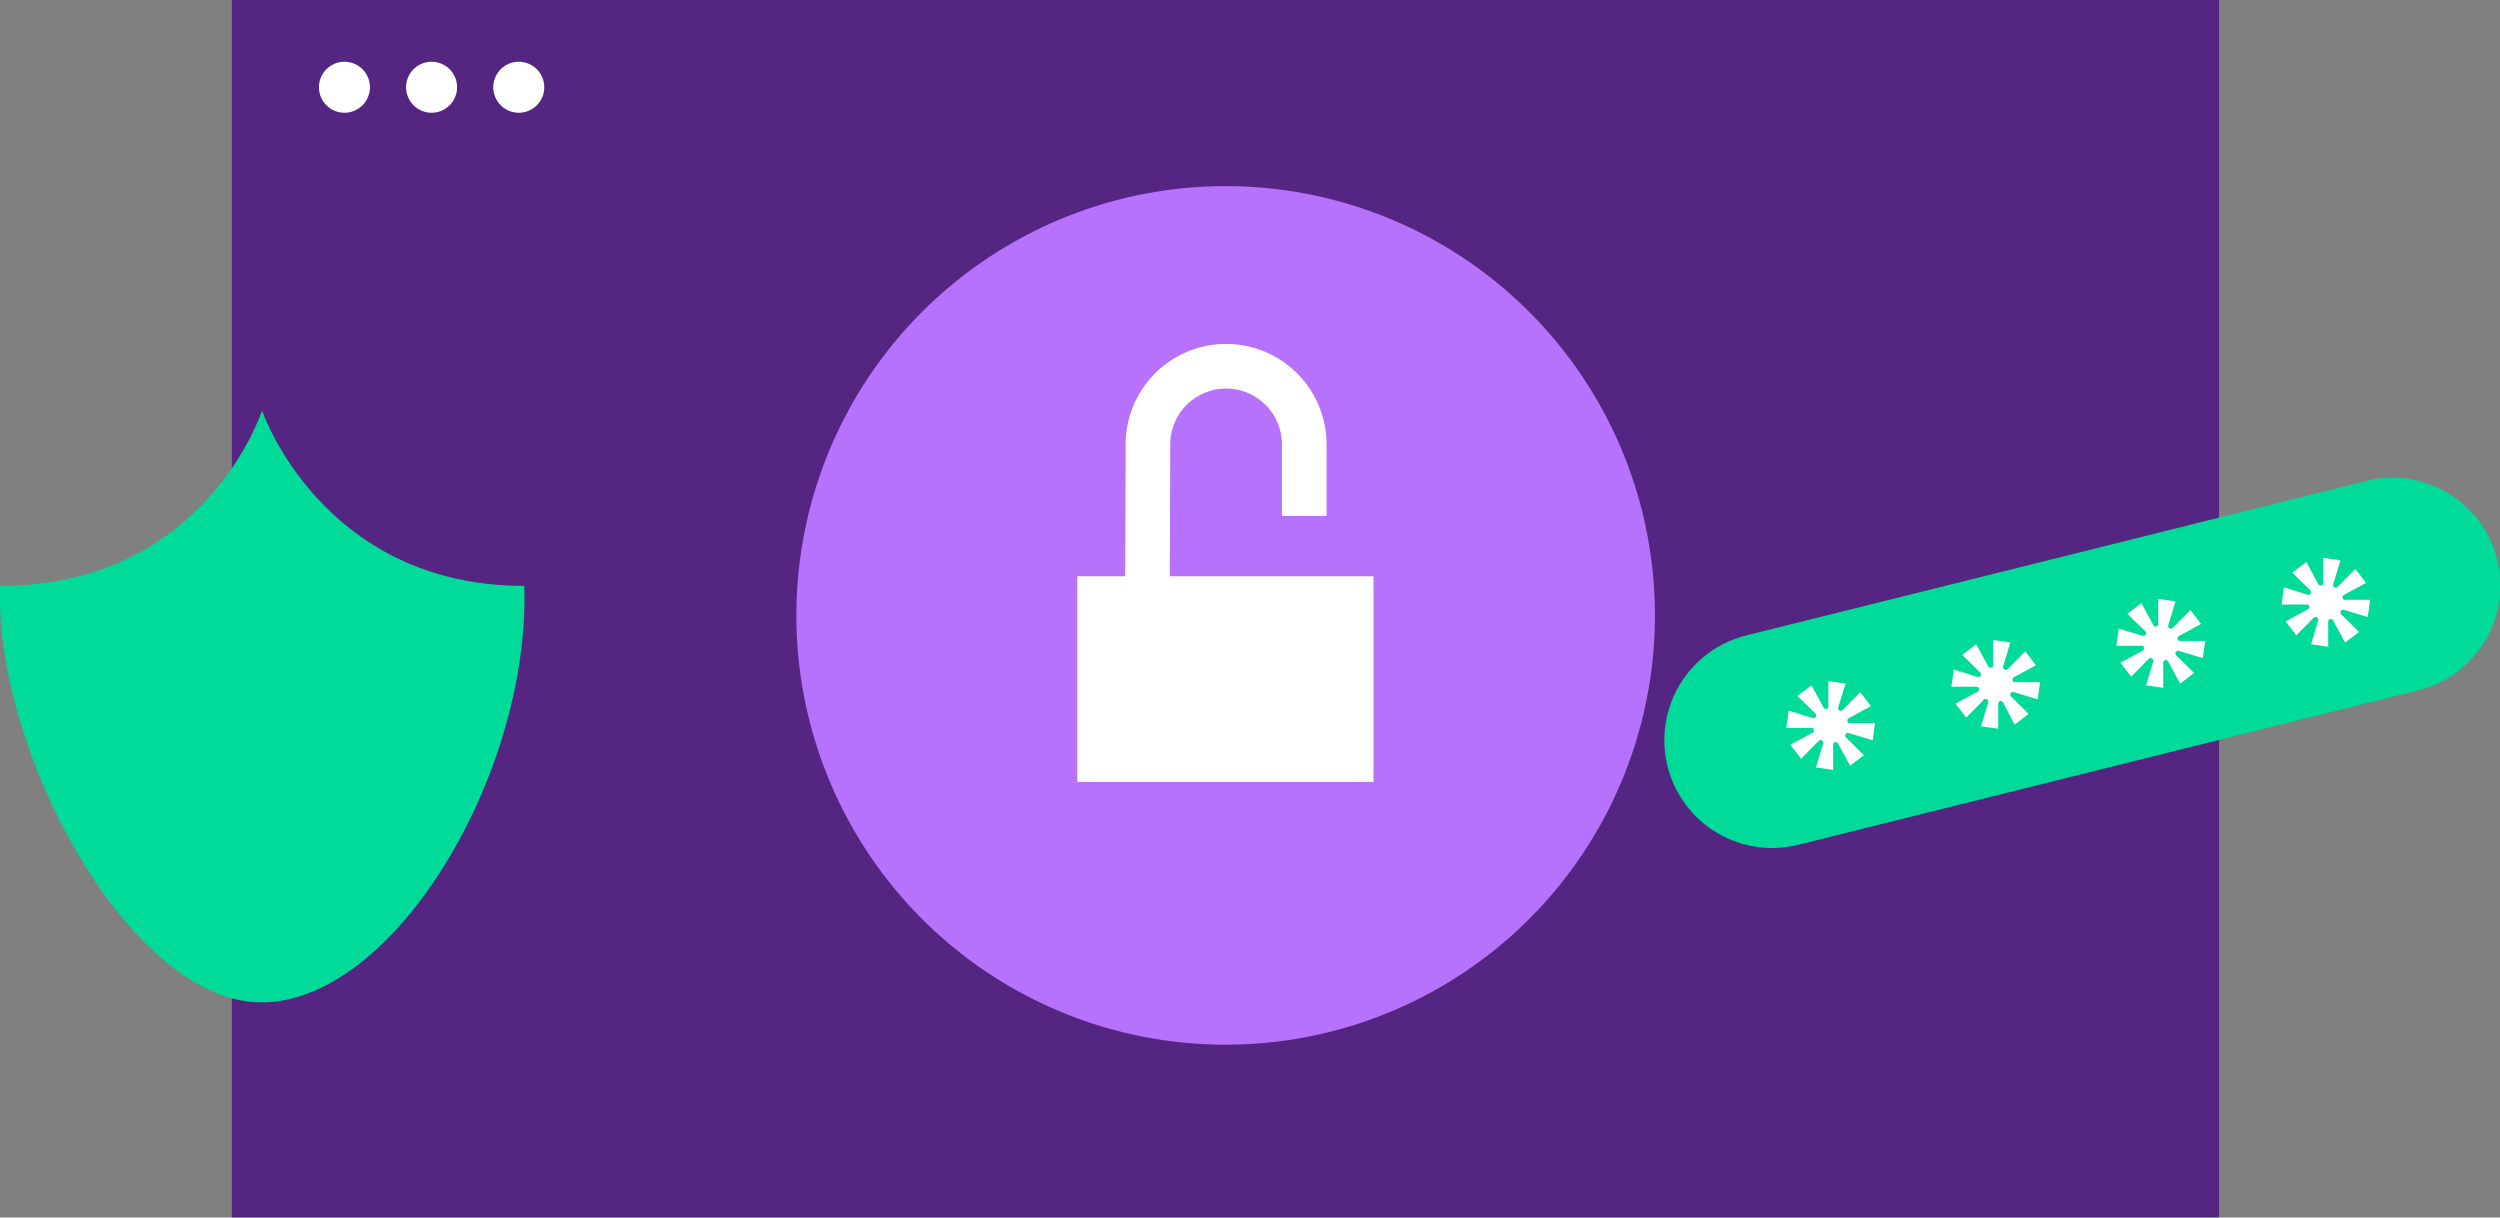 <svg id="Layer_1" data-name="Layer 1" xmlns="http://www.w3.org/2000/svg" viewBox="0 0 392.22 191.02"><rect x="0" y="0" width="392.22" height="191.02" fill="#808080" stroke="none"/><path d="M349.88,191H38.11V0H349.88Z" transform="translate(-1.74)" style="fill:#542581"/><path d="M59.78,13.69a4,4,0,1,1-4-4A4,4,0,0,1,59.78,13.69Z" transform="translate(-1.74)" style="fill:#fff"/><path d="M73.45,13.69a4,4,0,1,1-4-4A4,4,0,0,1,73.45,13.69Z" transform="translate(-1.74)" style="fill:#fff"/><path d="M87.13,13.69a4,4,0,1,1-4-4A4,4,0,0,1,87.13,13.69Z" transform="translate(-1.74)" style="fill:#fff"/><path d="M42.76,157.26c-20.71,0-42-39.57-41-65.34,32.25,0,41.09-27.51,41.09-27.51S52.2,91.92,84,91.92C84.92,121.55,63.51,157.28,42.76,157.26Z" transform="translate(-1.74)" style="fill:#00db99"/><path d="M126.68,96.56A67.35,67.35,0,1,1,194,163.9,67.34,67.34,0,0,1,126.68,96.56Z" transform="translate(-1.74)" style="fill:#b772fc"/><path d="M209.86,80.94h-7V69.72a8.76,8.76,0,0,0-17.52,0l-.08,22.47h-7l.08-22.47a15.76,15.76,0,0,1,31.52,0Z" transform="translate(-1.74)" style="fill:#fff"/><path d="M217.23,122.67H170.75V90.41h46.48Z" transform="translate(-1.74)" style="fill:#fff"/><path d="M381.13,108.29l-97.26,24.25a16.92,16.92,0,0,1-20.51-12.32h0A16.94,16.94,0,0,1,275.68,99.7L373,75.45a16.93,16.93,0,0,1,20.51,12.33h0A16.92,16.92,0,0,1,381.13,108.29Z" transform="translate(-1.74)" style="fill:#00db99"/><path d="M286.16,112.66a.42.42,0,0,0,.21,0,.38.38,0,0,0,.28-.28.39.39,0,0,0-.1-.43l-2.8-2.76,2.19-1.67,1.88,3.47a.4.4,0,0,0,.48.2.33.33,0,0,0,.29-.39l0-3.94,2.7.39L290.12,111l0,.18a.41.41,0,0,0,.3.31.36.36,0,0,0,.42-.1l2.75-2.8,1.68,2.19-3.48,1.89a.4.4,0,0,0-.2.47c.06.22.19.32.39.29l3.94,0-.38,2.7L291.74,115a.42.42,0,0,0-.21,0,.4.4,0,0,0-.28.28.39.39,0,0,0,.1.43l2.81,2.76L292,120.13l-1.89-3.48a.41.41,0,0,0-.48-.19.36.36,0,0,0-.29.39l0,3.93-2.7-.38,1.14-3.77,0-.18a.42.42,0,0,0-.3-.32.38.38,0,0,0-.42.11l-2.75,2.8-1.68-2.19,3.48-1.89a.4.4,0,0,0,.2-.47c-.06-.22-.19-.32-.39-.29l-3.94,0,.38-2.71Z" transform="translate(-1.74)" style="fill:#fff"/><path d="M312,106.21a.63.63,0,0,0,.22,0,.41.41,0,0,0,.28-.28.4.4,0,0,0-.11-.44l-2.8-2.75,2.19-1.67,1.89,3.47a.41.41,0,0,0,.47.2.32.32,0,0,0,.29-.39l0-3.94,2.71.39L316,104.59l0,.18a.42.42,0,0,0,.31.31.38.38,0,0,0,.42-.1l2.75-2.8,1.67,2.19-3.47,1.89a.4.4,0,0,0-.2.47c.06.22.18.32.39.29l3.94,0-.39,2.7-3.77-1.14a.52.52,0,0,0-.21,0,.39.39,0,0,0-.29.28.4.4,0,0,0,.11.43L320,112l-2.19,1.68L316,110.2a.4.4,0,0,0-.47-.2.36.36,0,0,0-.29.39l0,3.94-2.7-.38,1.14-3.77,0-.19a.44.44,0,0,0-.3-.31.37.37,0,0,0-.42.11l-2.75,2.8-1.68-2.19,3.48-1.89a.4.4,0,0,0,.2-.47.34.34,0,0,0-.39-.3l-3.94,0,.38-2.71Z" transform="translate(-1.74)" style="fill:#fff"/><path d="M337.91,99.76a.63.63,0,0,0,.22,0,.41.41,0,0,0,.28-.29.38.38,0,0,0-.11-.43l-2.8-2.75,2.19-1.68,1.89,3.48a.41.41,0,0,0,.47.2c.23-.06.32-.19.29-.39l0-3.94,2.71.38-1.14,3.78,0,.18a.42.42,0,0,0,.31.31.36.36,0,0,0,.41-.1l2.76-2.81,1.67,2.2-3.47,1.88a.42.42,0,0,0-.2.48.32.32,0,0,0,.39.29l3.94,0-.39,2.7-3.77-1.14a.59.59,0,0,0-.21,0,.42.42,0,0,0-.29.29.4.4,0,0,0,.11.43l2.8,2.75-2.19,1.68-1.89-3.48a.4.4,0,0,0-.47-.2.36.36,0,0,0-.29.39l0,3.94-2.7-.38,1.14-3.78,0-.18a.43.43,0,0,0-.3-.31.38.38,0,0,0-.42.1l-2.76,2.81-1.67-2.2,3.48-1.88a.42.42,0,0,0,.2-.48.34.34,0,0,0-.39-.29l-3.94,0,.38-2.7Z" transform="translate(-1.74)" style="fill:#fff"/><path d="M363.79,93.31a.57.57,0,0,0,.22,0,.39.39,0,0,0,.28-.28.38.38,0,0,0-.11-.43l-2.8-2.76,2.19-1.67,1.89,3.48a.4.4,0,0,0,.47.2c.23-.06.32-.19.29-.39l0-3.94,2.71.38-1.14,3.77,0,.19a.44.44,0,0,0,.31.31.36.36,0,0,0,.41-.11l2.76-2.8,1.67,2.19-3.47,1.89a.4.4,0,0,0-.2.47.32.32,0,0,0,.39.29l3.94,0-.39,2.71-3.77-1.14a.63.63,0,0,0-.22,0,.43.43,0,0,0-.17.72l2.8,2.75-2.19,1.67-1.89-3.47a.4.4,0,0,0-.47-.2.35.35,0,0,0-.29.39l0,3.94-2.7-.39,1.14-3.77,0-.18a.42.42,0,0,0-.31-.31.37.37,0,0,0-.41.1L362,99.68l-1.67-2.19,3.48-1.89a.39.39,0,0,0,.19-.47c0-.22-.18-.32-.38-.29l-3.94,0,.38-2.7Z" transform="translate(-1.74)" style="fill:#fff"/></svg>